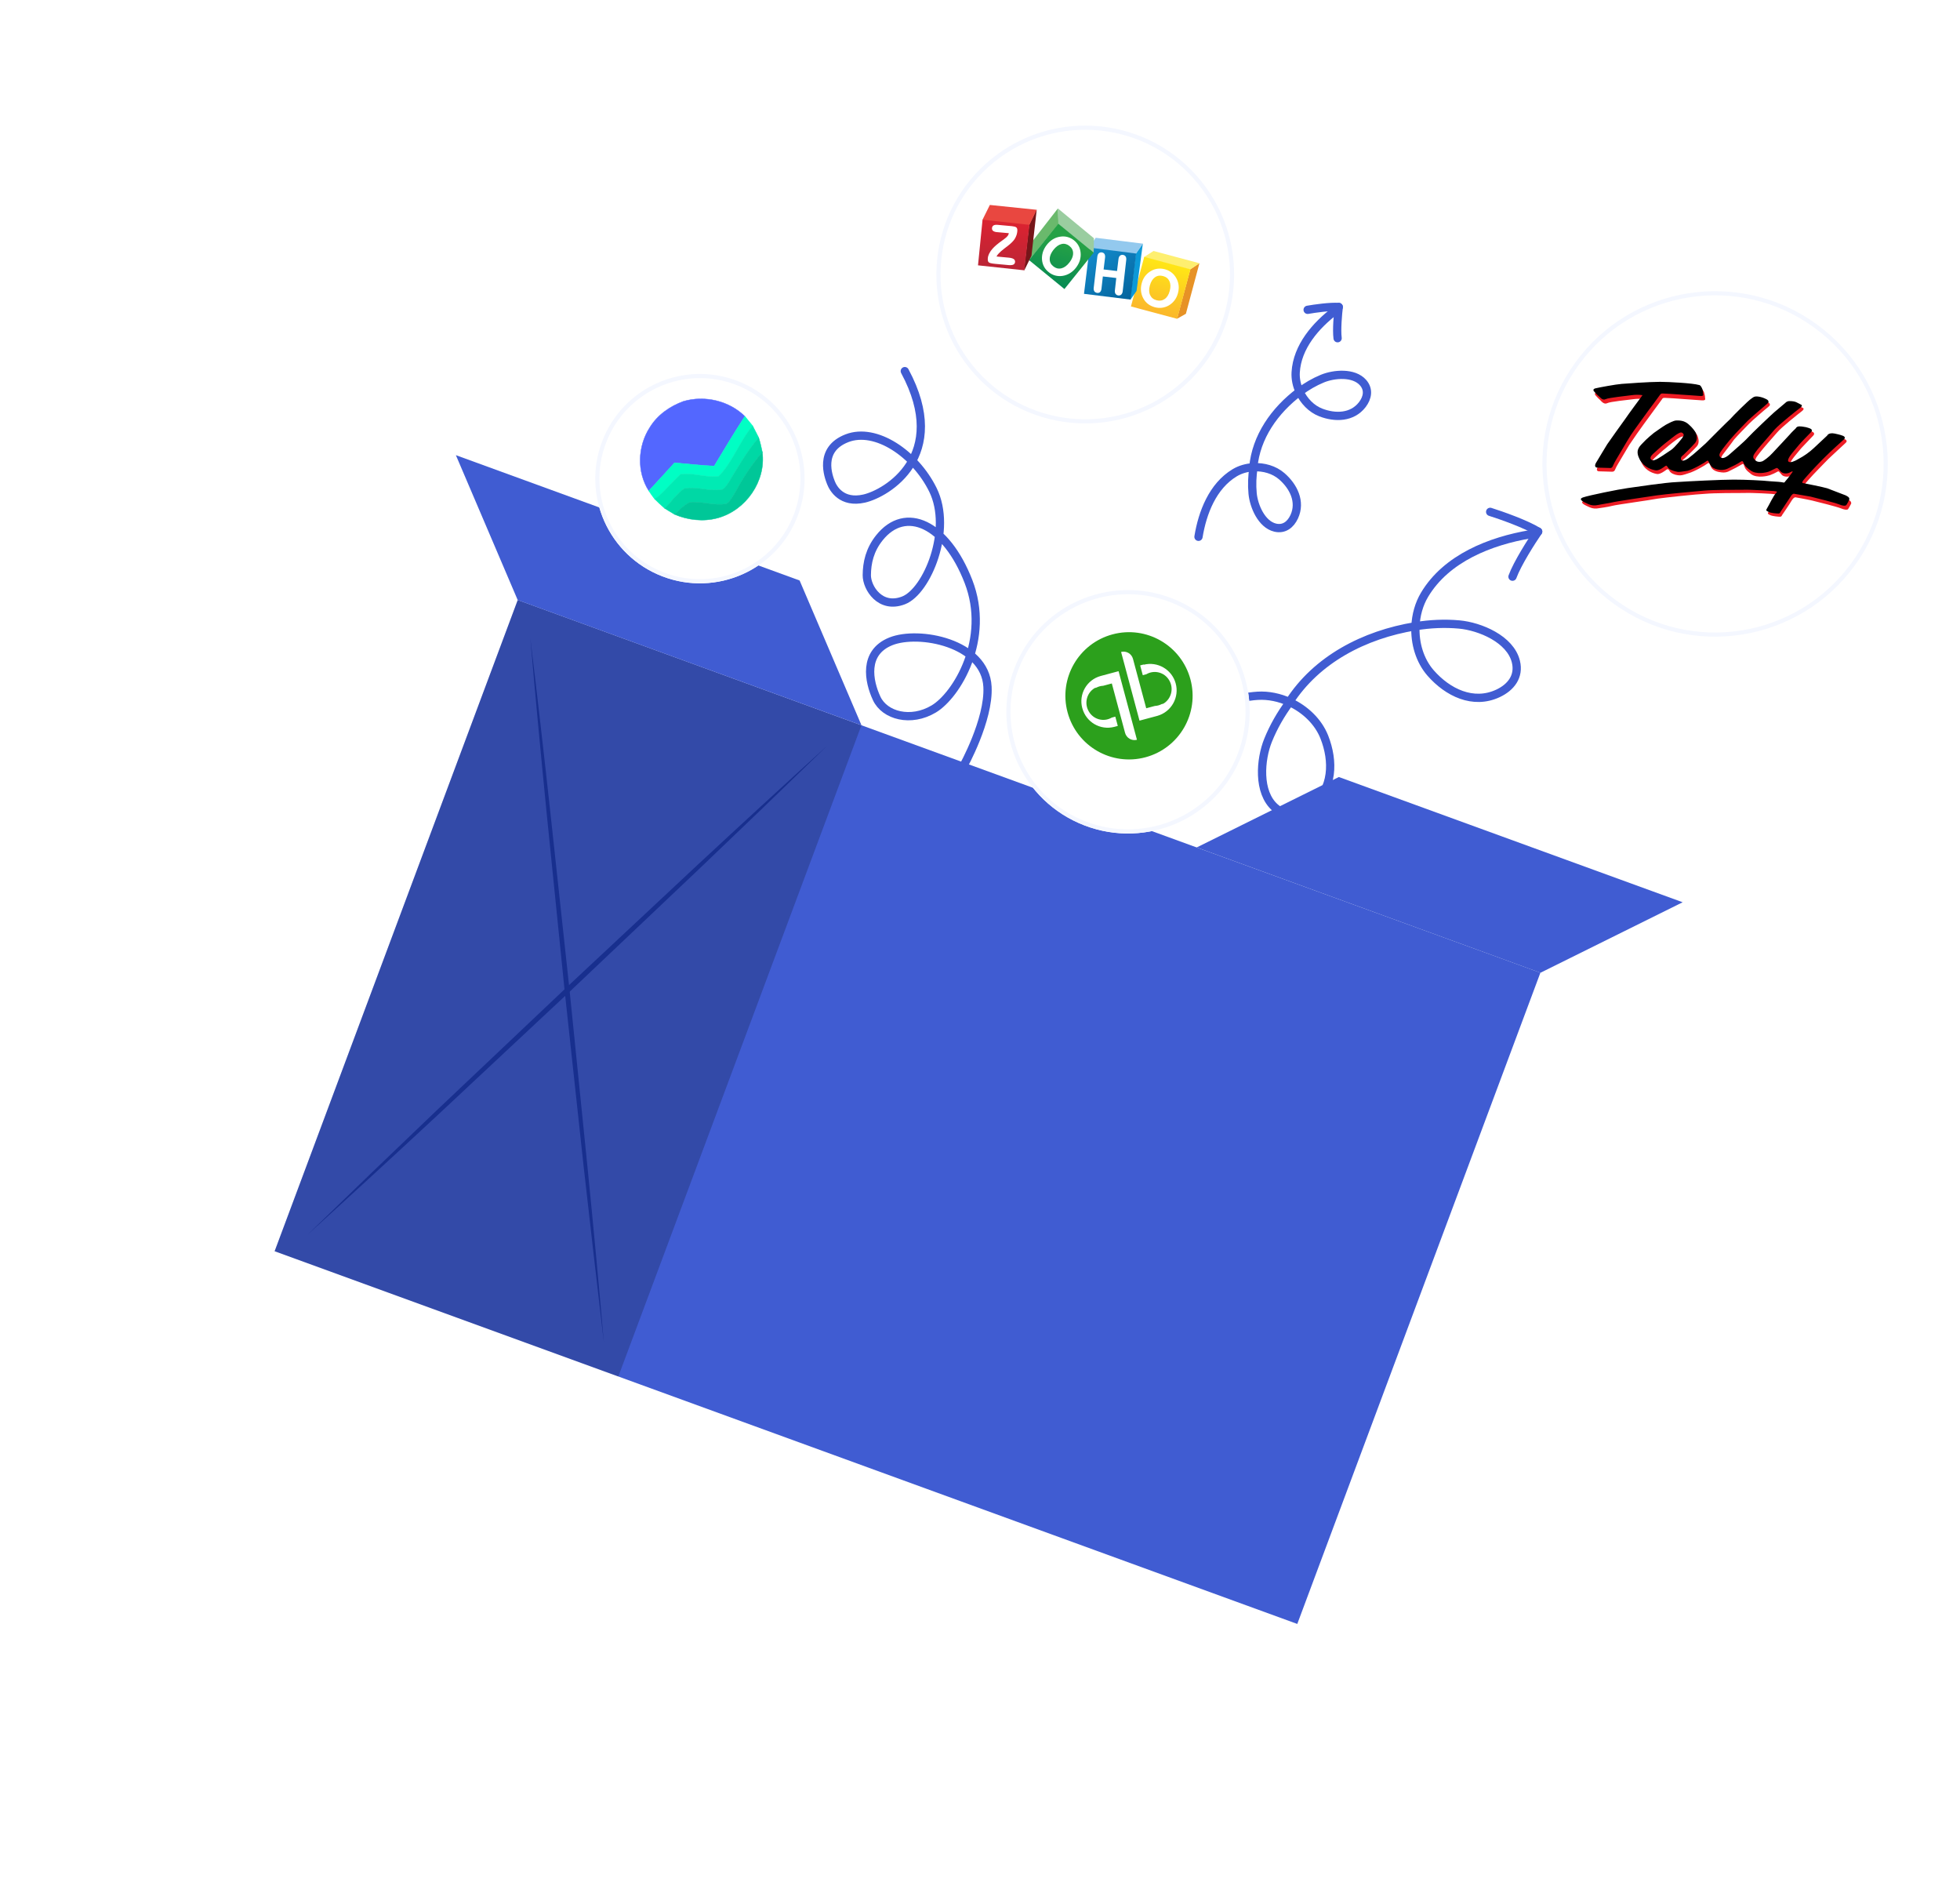 <svg width="474" height="455" viewBox="0 0 474 455" fill="none" xmlns="http://www.w3.org/2000/svg">
<path d="M66.413 302.526L313.732 392.645L372.524 235.188L125.205 145.07L66.413 302.526Z" fill="#405CD2"/>
<path opacity="0.2" d="M66.422 302.532L149.535 332.817L208.327 175.361L125.214 145.076L66.422 302.532Z" fill="black"/>
<path d="M74.427 298.486C85.043 288.834 95.599 279.133 106.093 269.384L137.544 239.98L168.896 210.273C179.296 200.362 189.66 190.392 199.991 180.362C189.384 190.001 178.829 199.701 168.324 209.465L136.874 238.868L105.581 268.494C95.142 278.459 84.757 288.457 74.427 298.486Z" fill="#182F8E"/>
<path d="M128.255 154.334C129.492 168.544 130.821 182.773 132.242 197.022L136.559 239.617L141.157 282.145C142.749 296.293 144.378 310.47 146.044 324.677C144.817 310.454 143.488 296.225 142.057 281.99L137.74 239.395L133.142 196.866C131.597 182.627 129.968 168.45 128.255 154.334Z" fill="#182F8E"/>
<path d="M110.247 110.05L193.374 140.353L208.339 175.36L125.197 145.078L110.247 110.05Z" fill="#405CD2"/>
<path d="M406.928 218.153L323.786 187.87L289.406 204.899L372.533 235.202L406.928 218.153Z" fill="#405CD2"/>
<path d="M279.376 184.307C285.275 176.428 293.829 168.873 304.134 168.231C306.744 168.069 309.437 168.634 311.89 169.759M311.89 169.759C315.625 171.473 318.8 174.485 320.267 178.201C322.563 184.014 322.442 190.864 317.206 194.926C314.477 197.043 311.165 197.692 308.38 195.27C304.126 191.571 304.79 183.612 306.679 178.955C307.985 175.735 309.755 172.641 311.89 169.759ZM370.124 129.164C360.419 130.803 349.787 134.95 344.5 143.819C343.161 146.065 342.431 148.719 342.309 151.414M342.309 151.414C342.123 155.519 343.348 159.721 345.98 162.726C350.098 167.428 356.244 170.455 362.252 167.659C365.383 166.201 367.476 163.554 366.597 159.97C365.255 154.494 357.875 151.442 352.87 150.99C349.409 150.677 345.848 150.835 342.309 151.414ZM342.309 151.414C329.873 153.449 318.389 159.462 311.769 169.788" stroke="#405CD2" stroke-width="2" stroke-linecap="round"/>
<path d="M360.377 123.76C363.037 124.597 369.083 126.722 371.983 128.529" stroke="#405CD2" stroke-width="2" stroke-linecap="round"/>
<path d="M371.983 128.529C370.403 130.827 366.949 136.225 365.778 139.435" stroke="#405CD2" stroke-width="2" stroke-linecap="round"/>
<path d="M289.839 129.791C290.796 123.942 293.26 117.526 298.584 114.315C299.932 113.501 301.528 113.053 303.15 112.971M303.15 112.971C305.622 112.847 308.156 113.571 309.974 115.146C312.818 117.611 314.661 121.303 312.995 124.929C312.128 126.82 310.54 128.088 308.379 127.571C305.077 126.779 303.216 122.345 302.928 119.332C302.729 117.249 302.813 115.105 303.15 112.971ZM322.944 75.082C318.218 78.659 313.695 83.833 313.342 90.041C313.252 91.613 313.601 93.233 314.286 94.706M314.286 94.706C315.33 96.95 317.153 98.853 319.396 99.725C322.904 101.089 327.028 100.994 329.458 97.829C330.724 96.178 331.104 94.182 329.637 92.513C327.396 89.963 322.606 90.388 319.807 91.54C317.872 92.336 316.015 93.412 314.286 94.706ZM314.286 94.706C308.212 99.255 303.754 105.664 303.094 113.02" stroke="#405CD2" stroke-width="2" stroke-linecap="round"/>
<path d="M316.235 74.91C317.888 74.616 321.708 74.067 323.76 74.225" stroke="#405CD2" stroke-width="2" stroke-linecap="round"/>
<path d="M323.76 74.225C323.556 75.892 323.215 79.736 323.483 81.776" stroke="#405CD2" stroke-width="2" stroke-linecap="round"/>
<path d="M232.886 185.421C232.886 185.421 239.229 174.089 238.81 166.045C238.253 155.358 222.15 152.368 215.428 155.074C208.706 157.781 210.079 164.726 212.018 168.875C213.956 173.024 220.27 174.73 225.82 171.41C231.369 168.09 239.606 154.497 234.207 140.581C228.808 126.666 218.983 122.103 212.657 130.044C210.34 132.952 209.647 136.046 209.626 139.068C209.605 142.09 212.844 147.363 218.522 145.16C224.2 142.957 230.385 128.113 225.611 118.425C221.336 109.749 211.81 103.249 204.821 105.96C197.833 108.672 200.395 115.275 200.945 116.694C201.496 118.113 203.545 121.775 208.973 120.548C214.401 119.321 229.852 110.251 218.813 89.733" stroke="#405CD2" stroke-width="2" stroke-linecap="round"/>
<g filter="url(#filter0_d_107_464)">
<circle cx="414.774" cy="108.171" r="41.76" transform="rotate(36.027 414.774 108.171)" fill="white"/>
<circle cx="414.774" cy="108.171" r="41.26" transform="rotate(36.027 414.774 108.171)" stroke="#F4F7FF"/>
</g>
<g filter="url(#filter1_d_107_464)">
<circle cx="272.797" cy="168.101" r="29.42" transform="rotate(21.027 272.797 168.101)" fill="white"/>
<circle cx="272.797" cy="168.101" r="28.92" transform="rotate(21.027 272.797 168.101)" stroke="#F4F7FF"/>
</g>
<g clip-path="url(#clip0_107_464)">
<path d="M277.015 183.097C285.221 180.898 290.091 172.463 287.892 164.257C285.693 156.051 277.258 151.181 269.052 153.38C260.846 155.579 255.976 164.013 258.175 172.22C260.374 180.426 268.808 185.296 277.015 183.097Z" fill="#2CA01C"/>
<path d="M261.755 171.255C262.656 174.614 266.097 176.62 269.464 175.749L270.324 175.519L269.722 173.274L268.863 173.504C266.932 174.63 264.455 173.978 263.33 172.047C263.321 172.032 263.313 172.016 263.304 172.001C262.155 170.047 262.791 167.534 264.731 166.363L265.16 166.248C265.667 165.986 266.225 165.837 266.795 165.81L268.882 165.251L272.076 177.172C272.404 178.436 273.694 179.196 274.958 178.87L270.514 162.283L266.181 163.444C262.803 164.369 260.815 167.856 261.739 171.234L261.739 171.235L261.755 171.255ZM276.592 160.657L275.733 160.887L276.366 163.252L277.226 163.021C279.152 161.898 281.623 162.548 282.746 164.472C282.755 164.487 282.763 164.502 282.772 164.516C283.916 166.464 283.281 168.968 281.349 170.135L280.92 170.25C280.413 170.512 279.855 170.662 279.285 170.688L277.198 171.248L274.004 159.328C273.677 158.063 272.386 157.303 271.122 157.629L275.573 174.24L279.906 173.079C283.304 172.111 285.275 168.573 284.308 165.174C283.361 161.85 279.947 159.878 276.594 160.72L276.592 160.657Z" fill="white"/>
</g>
<g clip-path="url(#clip1_107_464)">
<path d="M404.539 109.747C405.401 109.164 407.197 106.921 407.299 106.727C407.401 106.532 407.766 106.144 407.386 105.755C407.007 105.366 406.627 105.56 406.145 105.845C405.678 106.039 403.678 107.594 402.919 108.282C402.159 108.865 400.261 110.614 400.261 110.614C400.261 110.614 399.21 111.497 399.59 111.975C399.969 112.454 400.349 112.274 400.831 112.08C401.4 111.885 403.692 110.33 404.539 109.747ZM446.75 120.752C447.042 120.842 447.699 121.051 447.699 121.724C447.699 121.724 447.027 123.085 446.837 123.189C446.545 123.279 446.078 123.279 445.129 122.89C444.18 122.502 439.522 121.335 438.281 121.036C437.04 120.737 434.295 120.259 434.295 120.259C434.295 120.259 433.916 120.064 433.346 120.947C432.777 121.919 430.966 124.55 430.966 124.55C430.908 124.774 430.718 124.939 430.499 124.939C430.12 124.939 428.689 124.834 428.119 124.55C427.55 124.266 427.36 124.251 427.74 123.668C428.119 123.085 429.36 120.453 429.93 119.975C430.397 119.496 429.55 119.586 429.258 119.496C428.966 119.406 423.462 119.107 421.841 119.197C420.22 119.197 414.526 119.197 412.424 119.392C410.336 119.481 402.919 120.274 400.918 120.558C398.918 120.947 390.932 122.023 389.895 122.307C388.858 122.591 386.683 122.875 386.683 122.875C385.953 123.04 385.193 122.98 384.493 122.681C383.441 122.203 381.733 121.515 383.164 121.021C384.595 120.528 391.72 119.078 393.91 118.778C396.1 118.39 403.035 117.418 405.883 117.313C408.73 117.208 416.629 116.73 419.578 116.73C422.527 116.73 426.513 116.924 428.324 117.119C430.032 117.208 431.171 117.313 431.55 117.418C431.93 117.522 431.93 117.223 432.31 116.835C432.689 116.446 433.74 114.981 433.74 114.981C433.74 114.981 434.12 114.397 433.361 114.891C432.689 115.369 431.55 115.369 430.981 114.891C430.412 114.308 430.222 113.814 429.93 114.009C429.317 114.353 428.689 114.652 428.032 114.891C427.462 115.085 424.995 115.668 423.564 114.696C422.133 113.62 422.045 113.231 421.856 112.753C421.666 112.08 421.564 112.08 421.096 112.364C420.629 112.648 419.008 113.53 418.337 113.829C417.738 114.188 417.037 114.323 416.337 114.218C415.388 114.128 414.336 113.829 413.869 113.052C413.489 112.274 413.402 111.691 412.92 112.08C412.438 112.469 409.781 114.024 408.365 114.412C406.934 114.906 406.554 114.995 405.795 114.906C404.933 114.816 404.087 114.412 403.795 113.934C403.503 113.455 403.415 113.351 403.035 113.545C402.656 113.844 401.605 114.622 400.845 114.622C400.086 114.532 398.086 114.039 397.049 111.99C396.013 109.942 396.757 109.074 397.721 107.998C398.67 107.026 400.378 105.471 400.378 105.471C400.378 105.471 402.568 103.811 403.225 103.527C403.984 103.138 405.123 102.45 405.883 102.45C406.919 102.316 407.956 102.63 408.744 103.333C409.795 104.215 410.453 105.082 410.555 105.471C410.657 105.859 411.124 107.026 410.365 107.908C409.606 108.79 407.416 110.824 407.416 110.824C407.416 110.824 406.554 111.317 406.934 111.9C407.313 112.483 408.744 111.512 409.211 111.227C409.679 110.839 412.161 108.7 412.92 108.013C413.679 107.235 418.439 102.465 418.906 101.972C419.286 101.478 423.286 97.486 423.856 97.097C424.425 96.709 424.615 96.409 425.754 96.619C426.353 96.724 426.922 96.918 427.462 97.202C427.462 97.202 428.601 97.695 427.652 98.368C426.791 99.041 423.754 101.673 422.994 102.45C422.235 103.228 420.045 105.471 419.388 106.248C418.716 107.22 416.818 109.657 416.541 110.046C416.249 110.54 416.059 111.018 416.541 111.407C417.023 111.706 417.87 111.407 418.731 110.629C419.593 109.852 422.25 107.609 423.111 106.637C424.06 105.665 429.01 100.895 429.477 100.402C429.959 100.013 432.237 98.159 432.237 98.159C432.237 98.159 432.529 97.77 433.186 97.77C433.843 97.77 434.514 97.86 434.894 98.069L436.033 98.652C436.033 98.652 436.5 98.847 435.741 99.43C434.982 100.013 430.791 103.318 429.755 104.589C428.616 105.859 426.426 108.386 425.579 109.463C424.717 110.629 424.148 111.123 424.82 111.9C425.491 112.678 426.25 112.483 426.63 112.394C427.579 111.841 428.44 111.153 429.2 110.345C430.149 109.373 432.996 106.159 433.39 105.859C433.682 105.471 434.821 104.394 434.821 104.394C434.821 104.394 435.011 103.916 435.682 103.916C436.354 103.916 436.631 104.005 437.303 104.11C437.872 104.2 439.201 104.499 438.544 105.276C437.785 106.054 435.974 107.998 435.595 108.386C435.215 108.865 433.697 110.629 433.405 111.108C433.113 111.586 432.733 112.184 433.113 112.469C433.492 112.753 434.544 112.379 435.493 111.781C436.807 111.063 438.018 110.181 439.099 109.149C440.34 107.983 442.326 106.129 442.326 106.129C442.326 106.129 442.705 105.351 444.136 105.65C445.567 106.039 445.947 106.129 445.947 106.129C445.947 106.129 447.085 106.428 446.326 107.101C445.567 107.773 443.099 110.121 442.15 110.988C441.201 111.96 438.252 114.981 437.77 115.564C437.288 116.147 435.872 117.508 436.442 117.612C437.011 117.717 441.391 118.494 442.34 118.793C443.041 119.392 446.472 120.558 446.75 120.752ZM397.604 96.514C396.757 96.394 395.896 96.394 395.034 96.514C393.603 96.709 389.428 97.097 388.668 97.486C387.909 97.875 387.238 96.993 386.96 96.709C386.581 96.409 385.821 95.542 385.821 95.542C385.821 95.542 385.442 95.049 386.099 94.854C386.858 94.66 391.136 93.972 392.465 93.778C393.793 93.688 400.261 93.284 402.072 93.284C403.78 93.284 409.766 93.673 411.387 94.062C411.387 94.062 411.679 93.972 412.059 94.75C412.234 95.243 412.336 95.781 412.351 96.305C412.351 96.305 412.643 96.888 411.591 96.798C410.35 96.709 408.554 96.604 407.313 96.499C406.072 96.394 403.138 96.2 402.656 96.2C402.276 96.2 402.086 96.2 401.897 96.589C401.605 96.978 400.466 98.533 400.188 98.921C399.911 99.31 398.655 100.985 397.604 102.45C396.553 103.916 395.224 105.755 393.998 107.609C392.859 109.553 391.808 111.302 391.34 112.095C391.048 112.558 390.8 113.052 390.581 113.56C390.494 113.754 390.391 114.053 389.822 114.053C389.252 114.053 386.785 113.964 386.785 113.964C386.785 113.964 385.734 114.053 386.405 112.887C387.077 111.616 388.493 109.194 389.063 108.312C389.632 107.34 392.771 102.959 393.428 102.181C393.998 101.478 397.604 96.514 397.604 96.514Z" fill="#ED1C24"/>
<path d="M404.16 108.775C405.021 108.192 406.832 105.949 406.919 105.755C407.007 105.56 407.401 105.172 407.007 104.783C406.613 104.394 406.248 104.588 405.766 104.873C405.298 105.067 403.298 106.727 402.539 107.31C401.78 107.893 399.882 109.642 399.882 109.642C399.882 109.642 398.83 110.525 399.225 111.003C399.619 111.482 399.984 111.302 400.466 111.108C401.021 110.913 403.313 109.358 404.16 108.775ZM401.692 92.327H401.225C398.947 92.327 393.428 92.716 392.187 92.821C390.858 92.91 386.581 93.703 385.821 93.897C385.062 94.092 385.442 94.57 385.442 94.57C385.442 94.57 386.201 95.453 386.581 95.737C386.96 96.021 387.53 96.903 388.289 96.514C389.15 96.125 393.326 95.737 394.655 95.542C395.501 95.423 396.363 95.423 397.224 95.542C397.224 95.542 393.618 100.402 393.049 101.284C392.479 102.061 389.34 106.443 388.683 107.414C388.114 108.386 386.595 110.824 385.923 111.99C385.354 113.156 386.391 113.067 386.391 113.067C386.391 113.067 388.858 113.156 389.428 113.156C389.895 113.156 389.997 112.767 390.099 112.573C390.318 112.065 390.566 111.586 390.858 111.108C391.34 110.33 392.377 108.581 393.516 106.622C394.655 104.663 396.086 102.824 397.122 101.359C398.159 99.893 399.4 98.249 399.692 97.86C399.984 97.471 401.123 95.916 401.4 95.527C401.678 95.138 401.78 95.138 402.159 95.138C402.641 95.138 405.576 95.333 406.817 95.438C408.146 95.542 409.956 95.632 411.095 95.737C412.234 95.841 411.854 95.243 411.854 95.243C411.898 94.735 411.796 94.226 411.562 93.778C411.183 93 410.891 93.09 410.891 93.09C409.387 92.626 403.4 92.327 401.692 92.327ZM446.37 119.78C446.662 119.975 447.319 120.169 447.231 120.752C447.231 120.752 446.662 122.113 446.37 122.217C446.078 122.322 445.611 122.307 444.662 121.918C443.713 121.53 439.055 120.363 437.814 120.064C436.675 119.87 433.916 119.391 433.916 119.391C433.916 119.391 433.536 119.197 432.967 120.169C432.397 121.051 430.587 123.773 430.587 123.773C430.528 123.997 430.339 124.161 430.105 124.161C429.725 124.161 428.294 124.072 427.725 123.773C427.156 123.474 426.966 123.474 427.345 122.89C427.725 122.307 428.966 119.676 429.535 119.197C430.105 118.719 429.243 118.808 428.966 118.719C428.674 118.719 423.17 118.33 421.549 118.42C419.928 118.42 414.234 118.42 412.132 118.614C410.029 118.808 402.524 119.496 400.626 119.78C398.626 120.079 390.639 121.246 389.603 121.53C388.552 121.724 386.376 122.113 386.376 122.113C385.646 122.277 384.887 122.217 384.186 121.918C383.135 121.44 381.427 120.752 382.857 120.259C384.288 119.765 391.413 118.315 393.603 118.016C395.793 117.717 402.729 116.655 405.576 116.55C408.423 116.356 416.322 115.967 419.271 115.967C422.221 115.967 426.207 116.162 428.017 116.356C429.725 116.446 430.864 116.55 431.244 116.655C431.623 116.76 431.623 116.461 432.003 116.072C432.383 115.683 433.434 114.218 433.434 114.218C433.434 114.218 433.813 113.724 433.054 114.128C432.295 114.607 431.244 114.607 430.674 114.038C430.105 113.47 429.915 113.067 429.623 113.156C429.331 113.246 428.294 113.829 427.725 114.038C427.156 114.248 424.776 114.816 423.345 113.739C421.914 112.767 421.826 112.274 421.637 111.885C421.447 111.407 421.345 111.407 420.877 111.691C420.396 112.08 418.789 112.857 418.118 113.156C417.505 113.5 416.818 113.665 416.118 113.635C415.168 113.545 414.117 113.246 413.65 112.468C413.183 111.691 413.168 111.108 412.701 111.497C412.234 111.885 409.562 113.44 408.146 113.829C406.525 114.024 406.145 114.218 405.386 114.024C404.525 113.829 403.678 113.53 403.386 113.052C403.094 112.573 403.006 112.468 402.627 112.753C402.247 113.037 401.196 113.829 400.436 113.724C399.677 113.62 397.677 113.141 396.538 111.093C395.487 109.044 396.246 108.177 397.195 107.205C398.144 106.129 399.955 104.678 399.955 104.678C399.955 104.678 402.145 103.123 402.802 102.734C403.561 102.346 404.7 101.658 405.459 101.658C406.218 101.658 407.27 101.658 408.306 102.54C409.343 103.422 409.927 104.289 410.117 104.678C410.204 104.977 410.686 106.233 409.927 107.115C409.168 107.998 407.08 110.031 407.08 110.031C407.08 110.031 406.218 110.525 406.598 111.197C406.978 111.781 408.408 110.809 408.788 110.42C409.27 110.121 411.737 107.893 412.497 107.205C413.256 106.428 418.016 101.658 418.483 101.269C418.862 100.776 422.863 96.783 423.52 96.394C424.089 96.006 424.279 95.722 425.418 95.916C426.017 96.021 426.586 96.215 427.126 96.499C427.126 96.499 428.265 96.978 427.316 97.665C426.455 98.443 423.418 100.97 422.659 101.747C421.899 102.525 419.724 104.768 419.067 105.545C418.308 106.323 416.41 108.76 416.118 109.239C415.826 109.717 415.636 110.211 416.118 110.599C416.599 110.988 417.446 110.599 418.308 109.822C419.169 109.044 421.826 106.801 422.688 105.83C423.549 104.858 428.586 100.088 429.054 99.699C429.521 99.31 431.813 97.366 431.813 97.366C431.813 97.366 432.105 96.978 432.762 96.978C433.419 96.978 434.091 97.067 434.47 97.277L435.609 97.86C435.609 97.86 436.091 98.054 435.317 98.637C434.543 99.221 430.368 102.525 429.229 103.796C428.178 105.067 425.9 107.594 425.053 108.656C424.192 109.822 423.622 110.405 424.294 111.093C424.951 111.87 425.725 111.676 426.104 111.571C426.484 111.467 427.813 110.495 428.674 109.523C429.623 108.551 432.47 105.426 432.85 105.037C433.142 104.648 434.281 103.572 434.281 103.572C434.281 103.572 434.47 103.093 435.142 103.093C435.814 103.093 436.091 103.183 436.763 103.288C437.332 103.482 438.661 103.676 438.004 104.454C437.245 105.231 435.434 107.086 435.055 107.564C434.675 108.042 433.156 109.807 432.864 110.285C432.572 110.764 432.207 111.362 432.572 111.646C432.937 111.93 434.003 111.556 434.952 110.958C436.296 110.255 437.537 109.373 438.661 108.327C439.902 107.16 441.888 105.306 441.888 105.306C441.888 105.306 442.18 104.529 443.698 104.828C445.129 105.127 445.509 105.306 445.509 105.306C445.509 105.306 446.647 105.605 445.888 106.278C445.129 106.951 442.661 109.194 441.698 110.166C440.749 111.048 437.799 114.158 437.318 114.741C436.836 115.324 435.42 116.685 435.989 116.79C436.558 116.894 440.924 117.762 441.888 118.061C442.749 118.405 446.078 119.676 446.37 119.78Z" fill="black"/>
</g>
<g filter="url(#filter2_d_107_464)">
<circle cx="262.454" cy="62.374" r="36.001" transform="rotate(51.027 262.454 62.374)" fill="white"/>
<circle cx="262.454" cy="62.374" r="35.501" transform="rotate(51.027 262.454 62.374)" stroke="#F4F7FF"/>
</g>
<path d="M290.069 63.639L286.792 75.868L284.654 77.068L287.86 65.104L290.069 63.639Z" fill="#E79226"/>
<path d="M278.973 60.681L276.706 62.116L276.762 62.262L287.763 65.166L287.887 65.112L290.06 63.644L278.973 60.681Z" fill="#FEEF6F"/>
<path d="M276.713 62.118L287.894 65.114L284.685 77.091L273.504 74.095L276.713 62.118Z" fill="url(#paint0_linear_107_464)"/>
<path d="M285.032 68.963C284.955 68.352 284.763 67.761 284.444 67.209C284.142 66.676 283.767 66.225 283.3 65.874C282.846 65.526 282.317 65.267 281.711 65.105C281.106 64.943 280.512 64.9 279.945 64.975C279.364 65.045 278.816 65.241 278.286 65.559C277.733 65.877 277.279 66.295 276.906 66.786C276.534 67.277 276.277 67.858 276.098 68.524C275.925 69.171 275.871 69.806 275.946 70.424C276.02 71.049 276.204 71.638 276.521 72.197C276.812 72.72 277.191 73.157 277.651 73.507C278.112 73.856 278.654 74.118 279.267 74.282C279.859 74.441 280.446 74.481 281.013 74.407C281.58 74.333 282.14 74.148 282.667 73.844C283.221 73.518 283.682 73.102 284.056 72.604C284.429 72.113 284.703 71.523 284.875 70.883C285.055 70.21 285.109 69.575 285.032 68.963ZM281.667 72.292C281.095 72.686 280.452 72.798 279.704 72.598C278.955 72.397 278.446 71.984 278.149 71.35C277.85 70.722 277.833 69.945 278.075 69.04C278.323 68.114 278.739 67.46 279.301 67.049C279.877 66.641 280.516 66.543 281.272 66.745C282.02 66.946 282.523 67.358 282.82 67.992C283.101 68.629 283.134 69.403 282.886 70.329C282.642 71.241 282.24 71.899 281.667 72.292Z" fill="white"/>
<path d="M276.391 58.91L276.375 58.971L274.859 70.344L273.402 72.434L273.315 72.323L274.668 61.395L274.733 61.259L276.334 58.96L276.391 58.91Z" fill="#0C99D7"/>
<path d="M264.977 57.492L276.391 58.91L274.758 61.302L274.591 61.41L263.896 60.164L264.449 58.292L264.977 57.492Z" fill="#93C9EE"/>
<path d="M274.758 61.302L273.402 72.434L262.148 71.045L263.462 60.288L264.228 59.961L274.758 61.302Z" fill="url(#paint1_linear_107_464)"/>
<path d="M272.363 62.863C272.405 62.517 272.357 62.234 272.226 62.017C272.11 61.847 271.947 61.723 271.736 61.667C271.688 61.654 271.627 61.638 271.564 61.628C271.274 61.594 271.021 61.665 270.836 61.841C270.693 61.964 270.602 62.143 270.541 62.368C270.52 62.449 270.503 62.54 270.493 62.632L270.14 65.528L266.892 65.153L267.245 62.258C267.283 61.925 267.235 61.642 267.105 61.418C266.994 61.235 266.828 61.118 266.631 61.065C266.583 61.052 266.529 61.037 266.48 61.031C266.176 60.994 265.924 61.065 265.724 61.237C265.582 61.36 265.49 61.539 265.43 61.764C265.408 61.846 265.391 61.936 265.377 62.042L264.5 69.589C264.458 69.935 264.507 70.218 264.658 70.441C264.773 70.61 264.941 70.721 265.159 70.779C265.22 70.796 265.281 70.812 265.344 70.822C265.627 70.854 265.866 70.779 266.052 70.603C266.18 70.477 266.271 70.304 266.327 70.093C266.349 70.011 266.366 69.921 266.376 69.829L266.71 66.841L269.957 67.215L269.623 70.203C269.582 70.549 269.63 70.832 269.777 71.047C269.892 71.216 270.056 71.34 270.266 71.397C270.314 71.409 270.375 71.426 270.438 71.435C270.728 71.469 270.981 71.398 271.167 71.222C271.295 71.096 271.399 70.927 271.457 70.709C271.479 70.627 271.496 70.537 271.506 70.445L272.363 62.863Z" fill="white"/>
<path d="M255.836 50.397L249.423 58.649L248.858 62.881L248.887 62.882L255.943 54.16L255.979 53.944L255.876 50.546L255.836 50.397Z" fill="#6AB96C"/>
<path d="M255.836 50.397L255.934 54.085L255.936 54.158L264.464 61.096L264.496 61.083L264.546 57.603L255.836 50.397Z" fill="#9ACDA0"/>
<path d="M255.934 54.084L264.496 61.083L257.418 69.887L248.856 62.888L255.934 54.084Z" fill="url(#paint2_linear_107_464)"/>
<path d="M261.333 61.104C261.273 60.482 261.11 59.921 260.836 59.417C260.563 58.913 260.188 58.463 259.705 58.086C259.223 57.708 258.708 57.453 258.156 57.306L258.129 57.298C257.564 57.147 256.978 57.129 256.368 57.228C255.729 57.327 255.141 57.534 254.597 57.877C254.057 58.206 253.571 58.659 253.138 59.214C252.715 59.757 252.404 60.345 252.206 60.948L252.15 61.159C252.004 61.704 251.95 62.258 252 62.833C252.056 63.439 252.221 63.994 252.495 64.498C252.768 65.001 253.157 65.456 253.66 65.838C254.129 66.212 254.644 66.467 255.202 66.616L255.209 66.618C255.76 66.766 256.351 66.793 256.957 66.707C257.597 66.609 258.195 66.39 258.744 66.055C259.284 65.726 259.782 65.283 260.207 64.733C260.631 64.183 260.94 63.602 261.138 62.999L261.188 62.815C261.337 62.257 261.388 61.687 261.333 61.104ZM258.61 63.481C258.017 64.249 257.36 64.714 256.682 64.876C256.317 64.96 255.96 64.959 255.626 64.87C255.334 64.791 255.039 64.639 254.762 64.419C254.153 63.943 253.856 63.367 253.857 62.653C253.856 62.412 253.891 62.173 253.955 61.935C254.084 61.452 254.349 60.954 254.742 60.439C255.353 59.655 256.006 59.18 256.694 59.007C257.063 58.909 257.417 58.924 257.75 59.013C258.049 59.093 258.337 59.243 258.621 59.465C259.216 59.938 259.514 60.514 259.519 61.23C259.524 61.458 259.489 61.696 259.423 61.941C259.288 62.445 259.02 62.956 258.61 63.481Z" fill="white"/>
<path d="M250.715 50.724L249.452 61.808L247.719 65.362L247.652 65.206L248.868 54.489L248.922 54.285L250.572 50.876L250.715 50.724Z" fill="#761519"/>
<path d="M237.617 53.115L239.381 49.554L250.715 50.724L248.952 54.365L248.884 54.617L237.726 53.254L237.617 53.115Z" fill="#E94740"/>
<path d="M248.952 54.365L247.721 65.356L236.518 64.155L237.617 53.115L248.952 54.365Z" fill="url(#paint3_linear_107_464)"/>
<path d="M245.415 62.936C245.361 62.812 245.257 62.711 245.135 62.62C245.005 62.535 244.84 62.468 244.629 62.412C244.439 62.361 244.209 62.321 243.96 62.298L240.993 62.021C241.08 61.804 241.27 61.556 241.556 61.253C241.872 60.915 242.318 60.531 242.879 60.098C243.073 59.946 243.22 59.832 243.329 59.752C243.395 59.696 243.502 59.623 243.639 59.521C244.522 58.839 245.103 58.25 245.412 57.749C245.584 57.46 245.723 57.162 245.827 56.854C245.857 56.767 245.879 56.686 245.901 56.604C245.961 56.38 245.999 56.156 246.019 55.921C246.046 55.709 246.034 55.538 246.002 55.384C245.97 55.23 245.914 55.112 245.829 55.024C245.738 54.927 245.577 54.847 245.359 54.789C245.189 54.743 244.973 54.707 244.71 54.68L241.279 54.366C240.866 54.329 240.535 54.364 240.304 54.492C240.116 54.594 239.994 54.751 239.939 54.956C239.926 55.003 239.91 55.064 239.9 55.127C239.873 55.419 239.961 55.662 240.165 55.826C240.292 55.925 240.441 55.995 240.645 56.049C240.775 56.084 240.926 56.117 241.099 56.127L243.97 56.379C243.958 56.426 243.95 56.483 243.939 56.523C243.893 56.693 243.821 56.856 243.716 57.003C243.572 57.213 243.289 57.48 242.844 57.805C242.727 57.891 242.534 58.036 242.282 58.216C241.293 58.914 240.571 59.538 240.075 60.083C239.725 60.463 239.462 60.845 239.25 61.255C239.135 61.494 239.039 61.716 238.977 61.948C238.933 62.111 238.898 62.27 238.89 62.435C238.871 62.671 238.871 62.86 238.908 63.023C238.938 63.184 239.011 63.321 239.103 63.411C239.195 63.502 239.34 63.562 239.564 63.622C239.836 63.695 240.222 63.755 240.713 63.799L243.831 64.087C244.378 64.139 244.789 64.103 245.046 63.989C245.254 63.892 245.393 63.725 245.452 63.508C245.468 63.446 245.478 63.383 245.481 63.318C245.498 63.199 245.476 63.062 245.415 62.936Z" fill="white"/>
<g filter="url(#filter3_d_107_464)">
<circle cx="169.269" cy="111.729" r="25.306" transform="rotate(21.027 169.269 111.729)" fill="white"/>
<circle cx="169.269" cy="111.729" r="24.806" transform="rotate(21.027 169.269 111.729)" stroke="#F4F7FF"/>
</g>
<path d="M157.119 103.399C158.962 100.348 162.003 98.224 165.294 97.03C170.463 95.521 176.353 96.936 180.137 100.66C177.536 104.662 175.128 108.675 172.719 112.687C169.515 112.548 166.308 112.16 163.131 111.889C161.086 114.183 158.965 116.435 156.904 118.671C153.968 114.095 154.213 107.918 157.119 103.399Z" fill="#5367FF" stroke="#5367FF" stroke-width="0.094"/>
<path d="M180.138 100.66C180.785 101.422 181.373 102.2 182.021 102.962C178.838 106.683 177.301 111.584 173.819 115.136C170.77 115.579 167.684 114.224 164.576 114.682C162.363 116.585 160.734 119.016 158.324 120.66C157.842 120.041 157.343 119.364 156.904 118.671C158.965 116.435 161.086 114.183 163.131 111.889C166.308 112.16 169.515 112.548 172.719 112.687C175.128 108.675 177.536 104.662 180.138 100.66Z" fill="#00FFC4" stroke="#00FFC4" stroke-width="0.094"/>
<path d="M173.819 115.136C177.301 111.584 178.838 106.683 182.021 102.962C182.522 103.887 182.965 104.829 183.482 105.813C180.634 109.132 178.431 112.965 176.196 116.682C175.774 117.231 175.398 117.956 174.735 118.32C171.675 118.953 168.572 117.54 165.496 118.115C163.63 119.425 162.306 121.339 160.77 122.935C159.946 122.221 159.105 121.448 158.324 120.66C160.734 119.017 162.363 116.585 164.576 114.682C167.684 114.224 170.77 115.579 173.819 115.136Z" fill="#00EBB4" stroke="#00EBB4" stroke-width="0.094"/>
<path d="M176.196 116.682C178.431 112.965 180.634 109.132 183.482 105.813C183.852 106.96 184.105 108.14 184.358 109.319C181.803 112.311 179.636 115.573 177.784 119.062C177.16 120.04 176.641 121.177 175.671 121.811C172.713 122.354 169.791 121.142 166.829 121.436C165.371 122.139 164.289 123.302 163.117 124.364C162.354 123.882 161.533 123.417 160.771 122.935C162.306 121.339 163.63 119.425 165.496 118.115C168.572 117.54 171.675 118.953 174.735 118.32C175.398 117.956 175.774 117.231 176.196 116.682Z" fill="#00D8A5" stroke="#00D8A5" stroke-width="0.094"/>
<path d="M177.784 119.062C179.636 115.573 181.802 112.311 184.358 109.319C185.28 116.305 180.406 123.41 173.492 125.263C170.064 126.181 166.337 125.746 163.117 124.364C164.289 123.302 165.371 122.139 166.829 121.436C169.791 121.142 172.713 122.354 175.671 121.811C176.641 121.177 177.16 120.04 177.784 119.062Z" fill="#00C798" stroke="#00C798" stroke-width="0.094"/>
<defs>
<filter id="filter0_d_107_464" x="369.011" y="66.408" width="91.526" height="91.526" filterUnits="userSpaceOnUse" color-interpolation-filters="sRGB">
<feFlood flood-opacity="0" result="BackgroundImageFix"/>
<feColorMatrix in="SourceAlpha" type="matrix" values="0 0 0 0 0 0 0 0 0 0 0 0 0 0 0 0 0 0 127 0" result="hardAlpha"/>
<feOffset dy="4"/>
<feGaussianBlur stdDeviation="2"/>
<feComposite in2="hardAlpha" operator="out"/>
<feColorMatrix type="matrix" values="0 0 0 0 0.251 0 0 0 0 0.361 0 0 0 0 0.824 0 0 0 0.19 0"/>
<feBlend mode="normal" in2="BackgroundImageFix" result="effect1_dropShadow_107_464"/>
<feBlend mode="normal" in="SourceGraphic" in2="effect1_dropShadow_107_464" result="shape"/>
</filter>
<filter id="filter1_d_107_464" x="239.369" y="138.674" width="66.856" height="66.856" filterUnits="userSpaceOnUse" color-interpolation-filters="sRGB">
<feFlood flood-opacity="0" result="BackgroundImageFix"/>
<feColorMatrix in="SourceAlpha" type="matrix" values="0 0 0 0 0 0 0 0 0 0 0 0 0 0 0 0 0 0 127 0" result="hardAlpha"/>
<feOffset dy="4"/>
<feGaussianBlur stdDeviation="2"/>
<feComposite in2="hardAlpha" operator="out"/>
<feColorMatrix type="matrix" values="0 0 0 0 0.251 0 0 0 0 0.361 0 0 0 0 0.824 0 0 0 0.19 0"/>
<feBlend mode="normal" in2="BackgroundImageFix" result="effect1_dropShadow_107_464"/>
<feBlend mode="normal" in="SourceGraphic" in2="effect1_dropShadow_107_464" result="shape"/>
</filter>
<filter id="filter2_d_107_464" x="222.451" y="26.372" width="80.005" height="80.005" filterUnits="userSpaceOnUse" color-interpolation-filters="sRGB">
<feFlood flood-opacity="0" result="BackgroundImageFix"/>
<feColorMatrix in="SourceAlpha" type="matrix" values="0 0 0 0 0 0 0 0 0 0 0 0 0 0 0 0 0 0 127 0" result="hardAlpha"/>
<feOffset dy="4"/>
<feGaussianBlur stdDeviation="2"/>
<feComposite in2="hardAlpha" operator="out"/>
<feColorMatrix type="matrix" values="0 0 0 0 0.251 0 0 0 0 0.361 0 0 0 0 0.824 0 0 0 0.19 0"/>
<feBlend mode="normal" in2="BackgroundImageFix" result="effect1_dropShadow_107_464"/>
<feBlend mode="normal" in="SourceGraphic" in2="effect1_dropShadow_107_464" result="shape"/>
</filter>
<filter id="filter3_d_107_464" x="139.956" y="86.415" width="58.627" height="58.627" filterUnits="userSpaceOnUse" color-interpolation-filters="sRGB">
<feFlood flood-opacity="0" result="BackgroundImageFix"/>
<feColorMatrix in="SourceAlpha" type="matrix" values="0 0 0 0 0 0 0 0 0 0 0 0 0 0 0 0 0 0 127 0" result="hardAlpha"/>
<feOffset dy="4"/>
<feGaussianBlur stdDeviation="2"/>
<feComposite in2="hardAlpha" operator="out"/>
<feColorMatrix type="matrix" values="0 0 0 0 0.251 0 0 0 0 0.361 0 0 0 0 0.824 0 0 0 0.19 0"/>
<feBlend mode="normal" in2="BackgroundImageFix" result="effect1_dropShadow_107_464"/>
<feBlend mode="normal" in="SourceGraphic" in2="effect1_dropShadow_107_464" result="shape"/>
</filter>
<linearGradient id="paint0_linear_107_464" x1="282.254" y1="63.785" x2="279.188" y2="75.227" gradientUnits="userSpaceOnUse">
<stop offset="0.006" stop-color="#FFE516"/>
<stop offset="1" stop-color="#FBB92B"/>
</linearGradient>
<linearGradient id="paint1_linear_107_464" x1="264.085" y1="60.212" x2="272.833" y2="72.268" gradientUnits="userSpaceOnUse">
<stop offset="0.006" stop-color="#138BCC"/>
<stop offset="1" stop-color="#04659E"/>
</linearGradient>
<linearGradient id="paint2_linear_107_464" x1="257.536" y1="58.794" x2="254.849" y2="68.82" gradientUnits="userSpaceOnUse">
<stop stop-color="#25A146"/>
<stop offset="1" stop-color="#078B53"/>
</linearGradient>
<linearGradient id="paint3_linear_107_464" x1="243.258" y1="53.916" x2="242.127" y2="64.781" gradientUnits="userSpaceOnUse">
<stop stop-color="#DA2331"/>
<stop offset="1" stop-color="#BB2435"/>
</linearGradient>
<clipPath id="clip0_107_464">
<rect width="30.765" height="30.765" fill="white" transform="translate(254.193 157.361) rotate(-15)"/>
</clipPath>
<clipPath id="clip1_107_464">
<rect width="71.251" height="40.222" fill="white" transform="translate(378.798 87.931)"/>
</clipPath>
</defs>
</svg>
